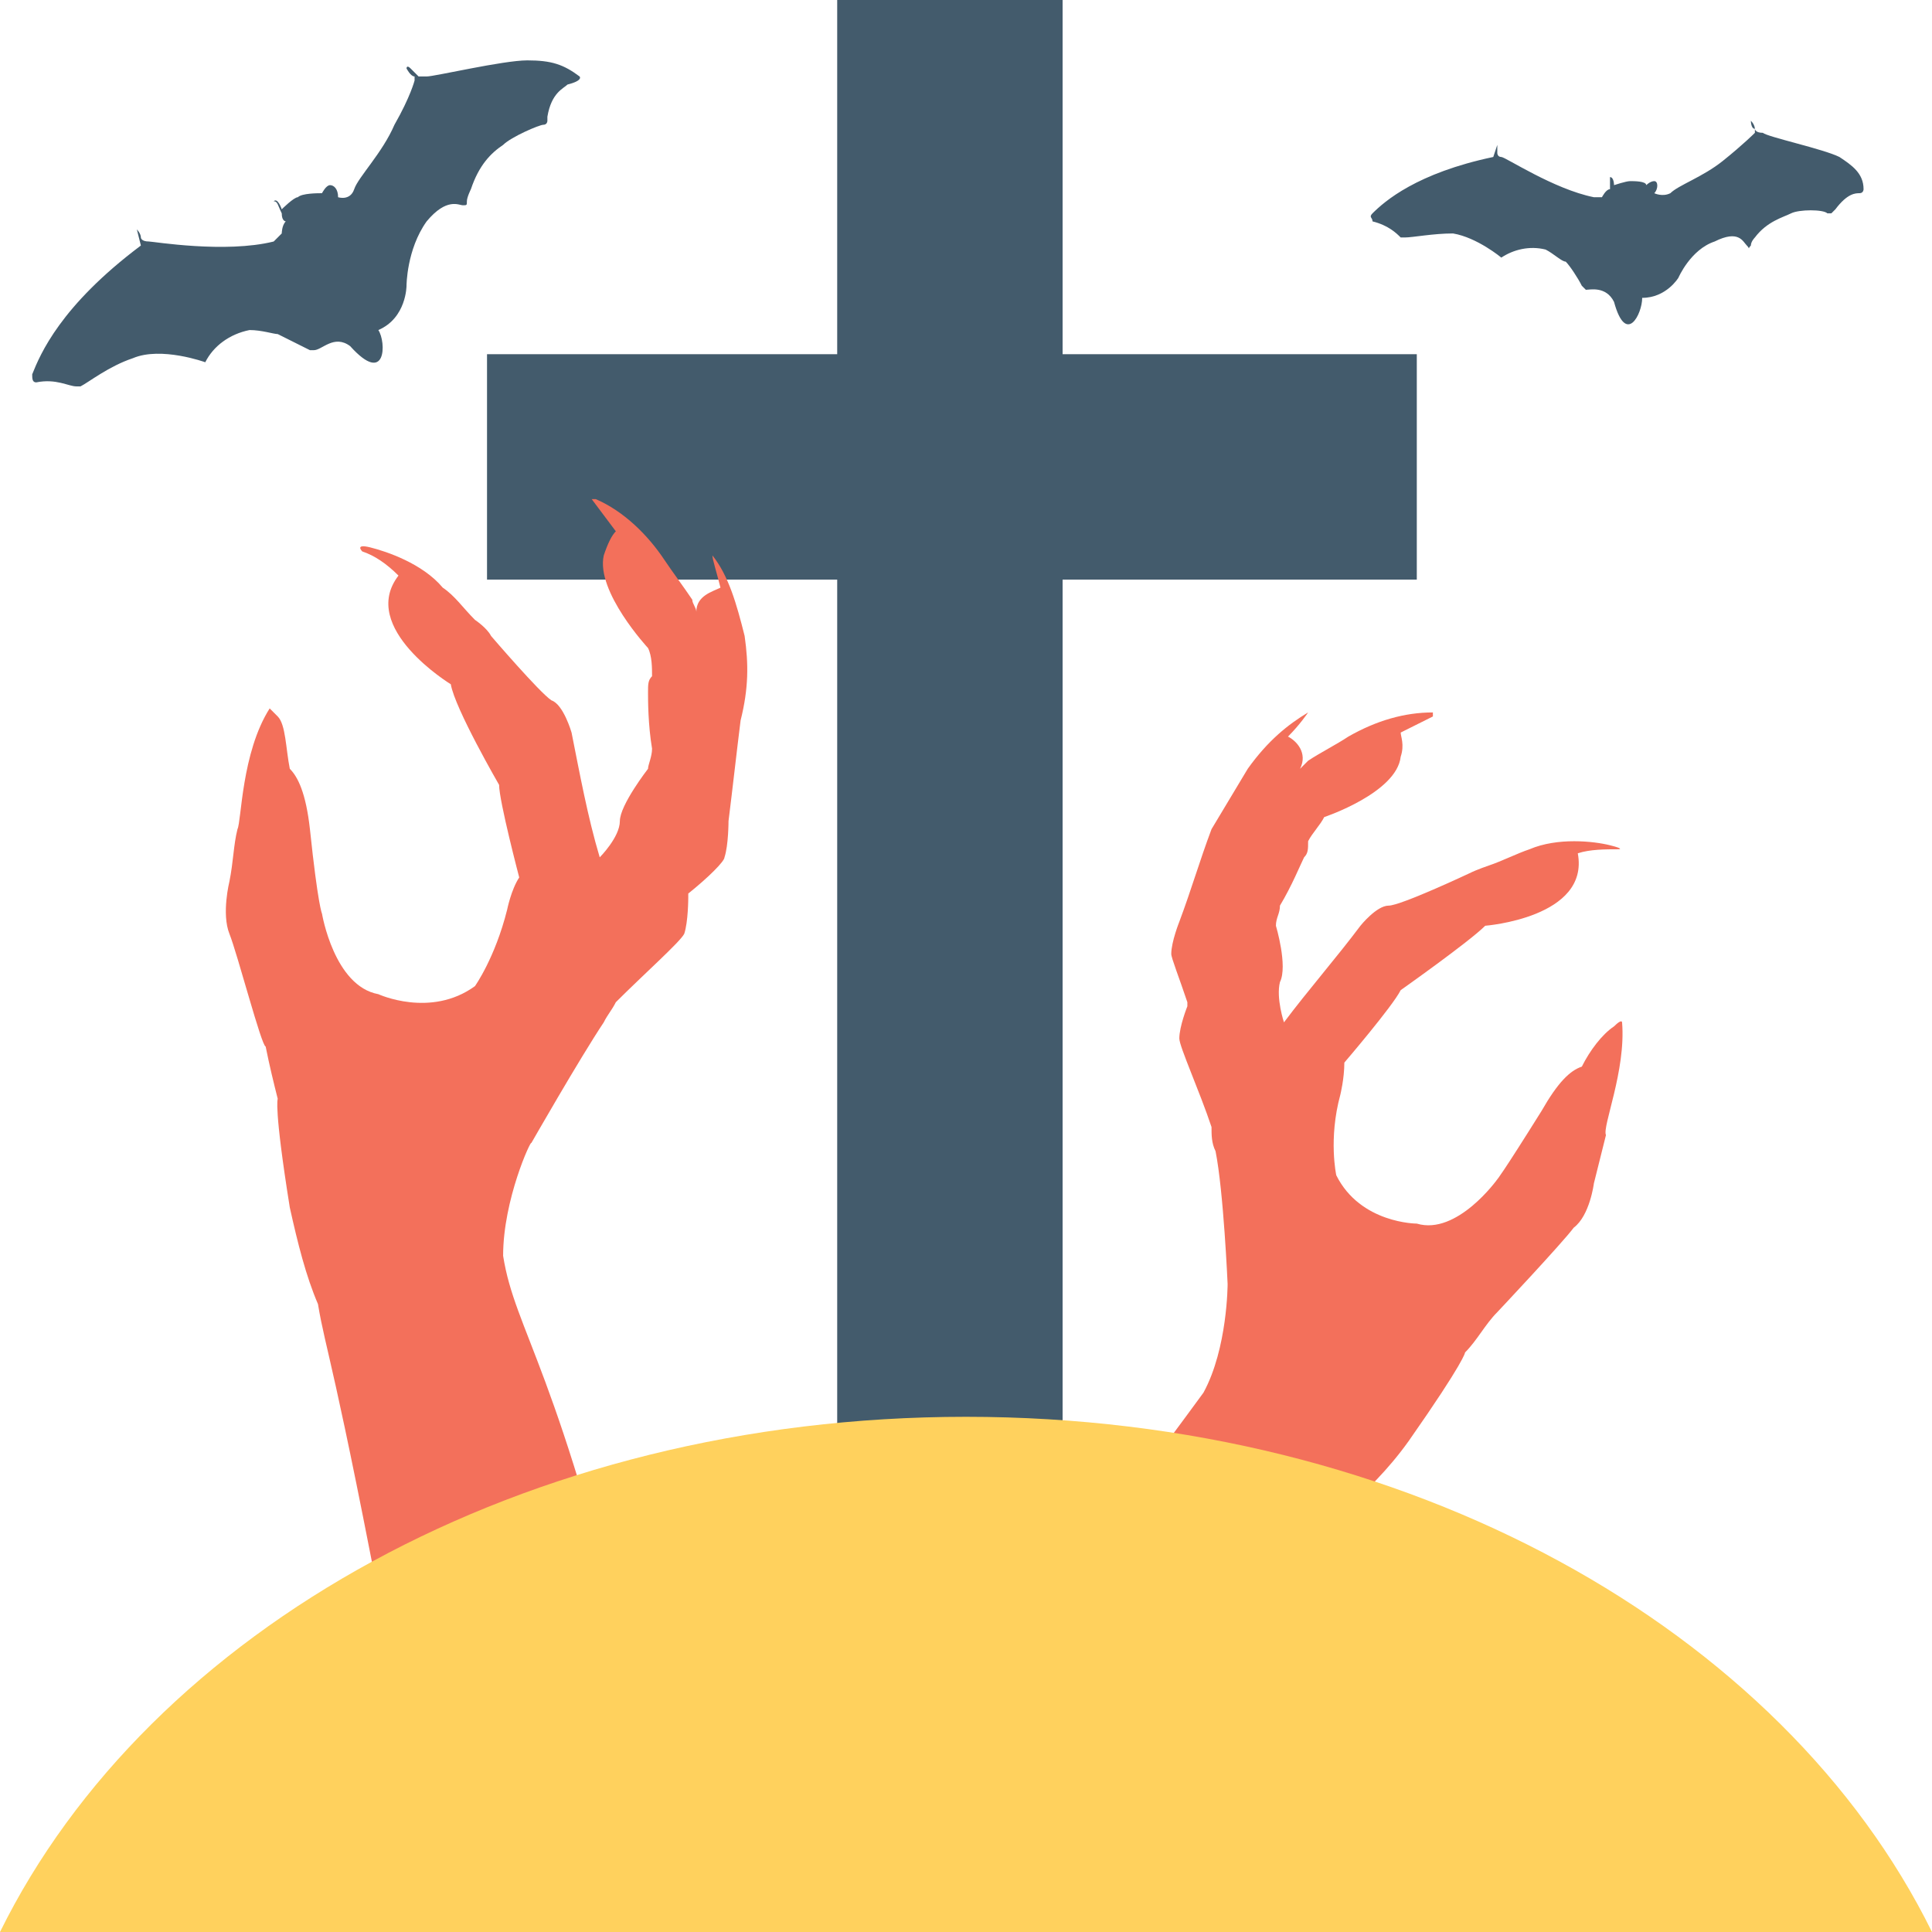 <?xml version="1.0" encoding="utf-8"?>
<!-- Generator: Adobe Illustrator 18.0.0, SVG Export Plug-In . SVG Version: 6.00 Build 0)  -->
<!DOCTYPE svg PUBLIC "-//W3C//DTD SVG 1.1//EN" "http://www.w3.org/Graphics/SVG/1.1/DTD/svg11.dtd">
<svg version="1.1" id="Layer_1" xmlns="http://www.w3.org/2000/svg" xmlns:xlink="http://www.w3.org/1999/xlink" x="0px" y="0px"
	 viewBox="0 0 48 48" enable-background="new 0 0 48 48" xml:space="preserve">
<g>
	<g>
		<g>
			<polygon fill="#435B6C" points="26.4,8.8 26.4,0 20.8,0 20.8,8.8 12.1,8.8 12.1,14.4 20.8,14.4 20.8,40.3 26.4,40.3 26.4,14.4 
				35.2,14.4 35.2,8.8 			"/>
			<g>
				<path fill="#F3705B" d="M40.3,25.4c0,0,0-0.1-0.2,0.1c-0.3,0.2-0.6,0.6-0.8,1c0,0,0,0,0,0c-0.3,0.1-0.6,0.4-1,1.1
					c-1,1.6-1.1,1.7-1.1,1.7c0,0-1,1.4-2,1.1c0,0-1.4,0-2-1.2c0,0-0.2-0.9,0.1-2c0,0,0.1-0.4,0.1-0.8c0,0,1.2-1.4,1.4-1.8
					c0,0,1.7-1.2,2.1-1.6c0,0,2.6-0.2,2.3-1.8c0.3-0.1,0.7-0.1,1-0.1c0,0,0.2,0-0.2-0.1c-0.4-0.1-1.3-0.2-2,0.1l0,0c0,0,0,0,0,0
					c-0.3,0.1-0.7,0.3-1,0.4c0,0-0.3,0.1-0.5,0.2c0,0-1.7,0.8-2,0.8c-0.3,0-0.7,0.5-0.7,0.5c-0.6,0.8-1.3,1.6-1.9,2.4
					c0,0-0.2-0.6-0.1-1c0.2-0.4-0.1-1.4-0.1-1.4c0-0.2,0.1-0.3,0.1-0.5c0.3-0.5,0.5-1,0.6-1.2c0.1-0.1,0.1-0.2,0.1-0.4
					c0.1-0.2,0.3-0.4,0.4-0.6c0,0,1.8-0.6,1.9-1.5c0.1-0.3,0-0.5,0-0.6c0.4-0.2,0.8-0.4,0.8-0.4c0,0,0,0,0-0.1
					c-0.7,0-1.4,0.2-2.1,0.6c0,0,0,0,0,0c-0.3,0.2-0.7,0.4-1,0.6c-0.1,0.1-0.1,0.1-0.2,0.2c0.2-0.4-0.1-0.7-0.3-0.8
					c0.3-0.3,0.5-0.6,0.5-0.6c-0.5,0.3-1,0.7-1.5,1.4c-0.3,0.5-0.6,1-0.9,1.5c-0.3,0.8-0.5,1.5-0.8,2.3c0,0-0.2,0.5-0.2,0.8
					c0,0.1,0.2,0.6,0.4,1.2c0,0,0,0.1,0,0.1c0,0-0.2,0.5-0.2,0.8c0,0.2,0.5,1.3,0.8,2.2c0,0.2,0,0.4,0.1,0.6c0.2,1,0.3,3.3,0.3,3.3
					c0,0,0,1.6-0.6,2.7c-1.1,1.5-2.2,3-3.4,4.3l4.7,1.4c0.8-0.9,1.5-1.8,2.2-2.8c0.5-0.4,1.1-1,1.6-1.7c1.4-2,1.4-2.2,1.4-2.2
					c0.3-0.3,0.5-0.7,0.8-1c0,0,1.6-1.7,1.9-2.1c0.4-0.3,0.5-1.1,0.5-1.1c0.1-0.4,0.2-0.8,0.3-1.2C39.8,28,40.4,26.6,40.3,25.4z"/>
				<path fill="#F3705B" d="M18.5,15.8c-0.2-0.8-0.4-1.5-0.8-2c0,0.1,0.1,0.4,0.2,0.8c-0.2,0.1-0.6,0.2-0.6,0.6
					c0-0.1-0.1-0.2-0.1-0.3c-0.2-0.3-0.5-0.7-0.7-1c0,0,0,0,0,0c-0.4-0.6-1-1.2-1.7-1.5c-0.1,0-0.1,0-0.1,0c0,0,0.3,0.4,0.6,0.8
					c-0.1,0.1-0.2,0.3-0.3,0.6c-0.2,0.9,1.1,2.3,1.1,2.3c0.1,0.2,0.1,0.5,0.1,0.7c-0.1,0.1-0.1,0.2-0.1,0.4c0,0.2,0,0.8,0.1,1.4
					c0,0.2-0.1,0.4-0.1,0.5c0,0-0.7,0.9-0.7,1.3c0,0.4-0.5,0.9-0.5,0.9c-0.3-1-0.5-2.1-0.7-3.1c0,0-0.2-0.7-0.5-0.8
					c-0.3-0.2-1.5-1.6-1.5-1.6c-0.1-0.2-0.4-0.4-0.4-0.4c-0.3-0.3-0.5-0.6-0.8-0.8c0,0,0,0,0,0l0,0c-0.5-0.6-1.4-0.9-1.8-1
					c-0.4-0.1-0.2,0.1-0.2,0.1c0.3,0.1,0.6,0.3,0.9,0.6c-1,1.3,1.3,2.7,1.3,2.7c0.1,0.6,1.2,2.5,1.2,2.5c0,0.4,0.5,2.3,0.5,2.3
					c-0.2,0.3-0.3,0.8-0.3,0.8c-0.3,1.2-0.8,1.9-0.8,1.9c-1.1,0.8-2.4,0.2-2.4,0.2c-1.1-0.2-1.4-2-1.4-2c0,0-0.1-0.2-0.3-2.1
					c-0.1-0.9-0.3-1.3-0.5-1.5c0,0,0,0,0,0c-0.1-0.5-0.1-1.1-0.3-1.3c-0.2-0.2-0.2-0.2-0.2-0.2c-0.7,1.1-0.7,2.8-0.8,3
					c-0.1,0.4-0.1,0.8-0.2,1.3c0,0-0.2,0.8,0,1.3c0.2,0.5,0.8,2.8,0.9,2.8c0.1,0.5,0.2,0.9,0.3,1.3c0,0-0.1,0.2,0.3,2.7
					c0.2,0.9,0.4,1.7,0.7,2.4c0.2,1.2,0.4,1.4,1.8,8.8l6.1,1c-1.9-8.2-3-9.1-3.3-11c0-1.4,0.7-2.9,0.7-2.8c0,0,1.2-2.1,1.8-3
					c0.1-0.2,0.2-0.3,0.3-0.5c0.7-0.7,1.6-1.5,1.7-1.7c0.1-0.3,0.1-0.9,0.1-0.9c0,0,0-0.1,0-0.1c0.5-0.4,0.9-0.8,0.9-0.9
					c0.1-0.3,0.1-0.9,0.1-0.9c0.1-0.8,0.2-1.7,0.3-2.5C18.6,17.1,18.6,16.5,18.5,15.8z"/>
			</g>
			<g>
				<path fill="#FFD15D" d="M48,48c-3.7-7.5-13-12.8-24-12.8C13,35.2,3.7,40.5,0,48H48z"/>
			</g>
		</g>
		<g>
			<path fill="#435B6C" d="M45.7,3.9c-0.4-0.2-1.8-0.5-1.9-0.6c-0.2,0-0.2-0.1-0.2-0.1s0-0.1-0.1-0.2c0-0.1,0,0,0,0s0,0.2,0.1,0.2
				c0,0.1,0,0.1,0,0.1S43.3,3.6,42.8,4c-0.5,0.4-1.1,0.6-1.3,0.8c-0.2,0.1-0.4,0-0.4,0c0.1-0.1,0.1-0.3,0-0.3
				c-0.1,0-0.2,0.1-0.2,0.1c0-0.1-0.3-0.1-0.4-0.1c-0.1,0-0.4,0.1-0.4,0.1c0,0,0-0.2-0.1-0.2C40,4.3,40,4.4,40,4.5
				c0,0.1,0,0.2,0,0.2c-0.1,0-0.2,0.2-0.2,0.2c-0.1,0-0.2,0-0.2,0c-1-0.2-2.2-1-2.3-1s-0.1-0.1-0.1-0.1c0-0.1,0-0.2,0-0.2l-0.1,0.3
				c-1.9,0.4-2.7,1.1-3,1.4c-0.1,0.1,0,0.1,0,0.2c0.4,0.1,0.6,0.3,0.7,0.4c0,0,0.1,0,0.1,0c0.2,0,0.7-0.1,1.2-0.1
				c0.6,0.1,1.2,0.6,1.2,0.6c0.3-0.2,0.7-0.3,1.1-0.2c0.2,0.1,0.4,0.3,0.5,0.3c0.1,0.1,0.3,0.4,0.4,0.6c0,0,0.1,0.1,0.1,0.1
				c0.1,0,0.5-0.1,0.7,0.3c0.3,1.1,0.7,0.3,0.7-0.1c0.6,0,0.9-0.5,0.9-0.5s0.3-0.7,0.9-0.9c0.6-0.3,0.7,0,0.8,0.1
				c0.1,0.1,0,0.1,0.1,0c0-0.1,0.1-0.2,0.1-0.2c0.3-0.4,0.7-0.5,0.9-0.6c0.2-0.1,0.8-0.1,0.9,0c0.1,0,0.1,0,0.1,0l0.1-0.1
				c0.3-0.4,0.5-0.4,0.6-0.4c0.1,0,0.1-0.1,0.1-0.1C46.3,4.3,46,4.1,45.7,3.9z"/>
			<path fill="#435B6C" d="M14.4,1.9c-0.4-0.3-0.7-0.4-1.3-0.4c-0.6,0-2.3,0.4-2.5,0.4c-0.2,0-0.2,0-0.2,0s-0.1-0.1-0.2-0.2
				c-0.1-0.1-0.1,0-0.1,0s0.1,0.2,0.2,0.2c0,0.1,0,0.1,0,0.1s-0.1,0.4-0.5,1.1c-0.3,0.7-0.9,1.3-1,1.6C8.7,5,8.4,4.9,8.4,4.9
				c0-0.2-0.1-0.3-0.2-0.3c-0.1,0-0.2,0.2-0.2,0.2c-0.1,0-0.5,0-0.6,0.1c-0.1,0-0.4,0.3-0.4,0.3c0,0-0.1-0.3-0.2-0.2
				C6.9,5,6.9,5.1,7,5.3c0,0.2,0.1,0.2,0.1,0.2C7,5.6,7,5.8,7,5.8C6.9,5.9,6.8,6,6.8,6C5.6,6.3,3.8,6,3.7,6C3.5,6,3.5,5.9,3.5,5.9
				c0-0.1-0.1-0.2-0.1-0.2l0.1,0.4C1.5,7.6,1,8.8,0.8,9.3c0,0.1,0,0.2,0.1,0.2c0.5-0.1,0.8,0.1,1,0.1c0,0,0.1,0,0.1,0
				c0.2-0.1,0.7-0.5,1.3-0.7c0.7-0.3,1.8,0.1,1.8,0.1c0.2-0.4,0.6-0.7,1.1-0.8c0.3,0,0.6,0.1,0.7,0.1c0.2,0.1,0.6,0.3,0.8,0.4
				c0,0,0.1,0,0.1,0c0.2,0,0.5-0.4,0.9-0.1c0.9,1,0.9-0.1,0.7-0.4c0.7-0.3,0.7-1.1,0.7-1.1s0-0.9,0.5-1.6c0.5-0.6,0.8-0.4,0.9-0.4
				c0.1,0,0.1,0,0.1-0.1c0-0.1,0.1-0.3,0.1-0.3c0.2-0.6,0.5-0.9,0.8-1.1c0.2-0.2,0.9-0.5,1-0.5c0.1,0,0.1-0.1,0.1-0.1l0-0.1
				c0.1-0.6,0.4-0.7,0.5-0.8C14.5,2,14.4,1.9,14.4,1.9z"/>
		</g>
	</g>
</g>
</svg>
